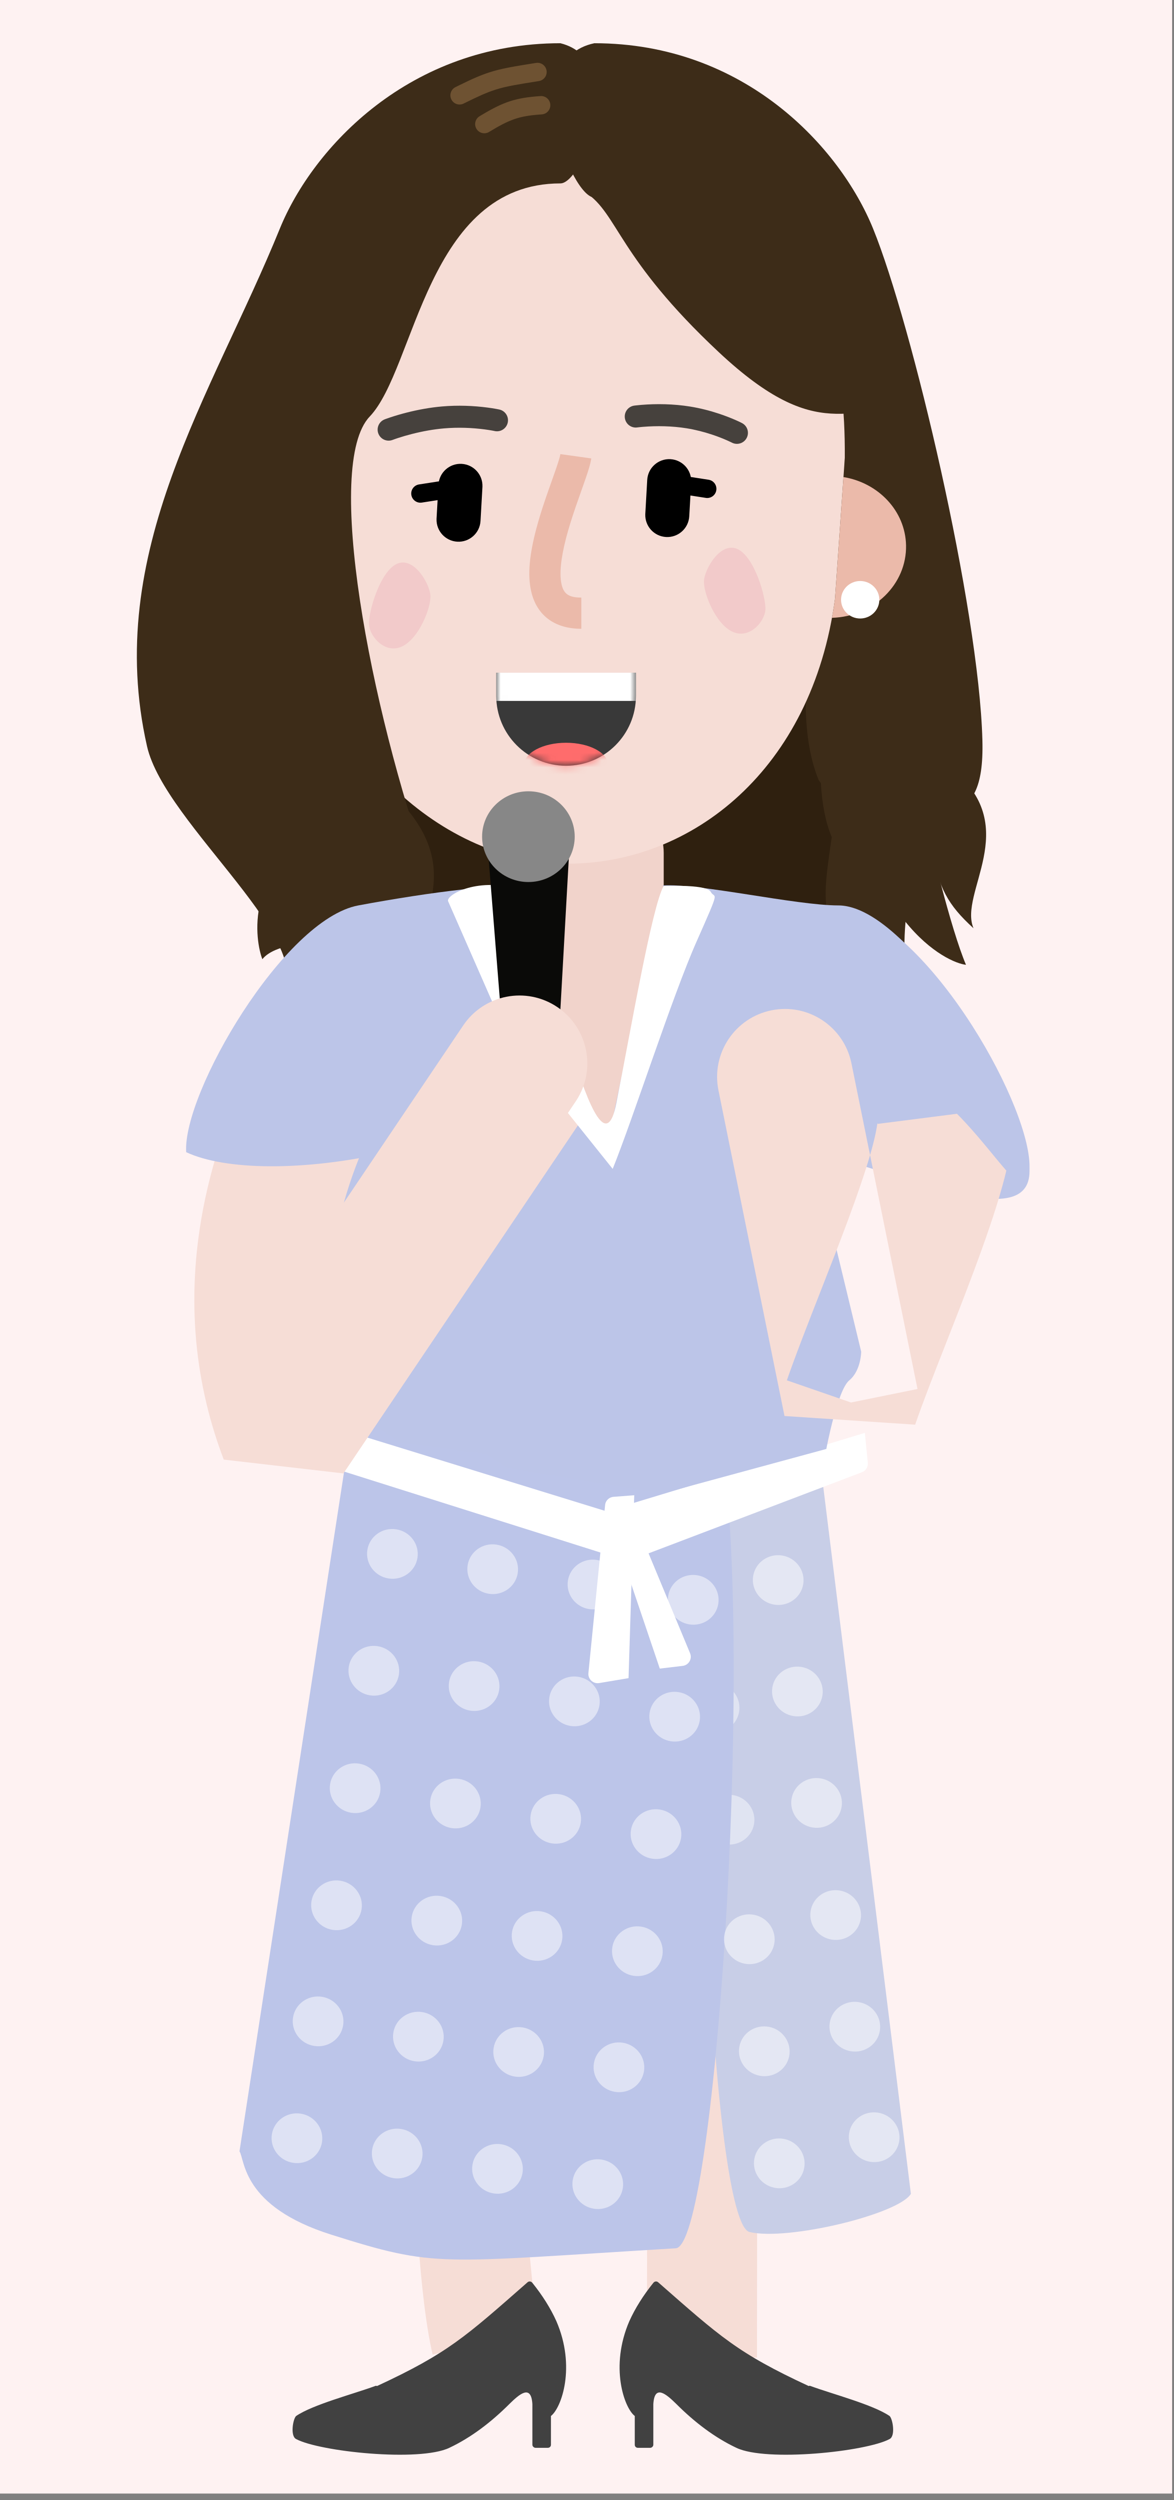 <svg width="163" height="347" viewBox="0 0 163 347" fill="none" xmlns="http://www.w3.org/2000/svg">
<rect x="0" y="0" width="163" height="347" fill="#808080" stroke="none"/>
<rect width="162.74" height="346.1" fill="#FEF2F2"/>
<path d="M47.624 116.139C46.155 105.889 53.275 96.435 63.527 95.023L101.059 89.853C112.269 88.309 122.549 96.44 123.631 107.707C124.686 118.697 116.561 128.384 105.554 129.258L67.775 132.257C57.873 133.043 49.035 125.974 47.624 116.139Z" fill="#2F200F"/>
<path d="M96.369 44.193C109.456 44.193 109.021 58.822 114.757 64.266C116.521 74.676 108.4 95.314 113.67 108.294C120.526 117.194 118.229 120.967 117.362 121.916C117.255 122.005 117.165 122.089 117.094 122.168C117.094 122.168 117.205 122.089 117.362 121.916C119.169 120.418 125.914 117.386 127.563 110.108C129.408 101.959 134.565 106.966 134.305 97.23C133.958 84.267 127.409 56.552 123.619 47.236C120.392 39.304 111.069 29.118 96.369 29.118C88.841 30.698 94.091 44.193 96.369 44.193Z" fill="#3D2C18"/>
<rect x="69.407" y="107.019" width="22.744" height="29.183" rx="11.372" fill="#F1D3CB"/>
<path d="M39.148 46.561C39.148 26.261 56.906 9.804 78.813 9.804C100.72 9.804 118.478 26.261 118.478 46.561L115.932 83.12C112.733 106.835 96.087 119.877 78.813 119.877C61.539 119.877 44.039 104.068 41.694 83.12L39.148 46.561Z" fill="#F6DDD6"/>
<path fill-rule="evenodd" clip-rule="evenodd" d="M68.899 93.368C68.898 93.41 68.898 93.451 68.898 93.493V96.582C68.898 101.941 73.24 106.286 78.597 106.286C83.954 106.286 88.297 101.941 88.297 96.582V93.493C88.297 93.451 88.296 93.41 88.296 93.368H68.899Z" fill="#393939"/>
<mask id="mask0_8_522" style="mask-type:luminance" maskUnits="userSpaceOnUse" x="68" y="91" width="21" height="16">
<path fill-rule="evenodd" clip-rule="evenodd" d="M69.056 91.741C68.952 92.309 68.898 92.895 68.898 93.493V96.581C68.898 101.941 73.24 106.286 78.597 106.286C83.954 106.286 88.297 101.941 88.297 96.581V93.493C88.297 92.895 88.243 92.309 88.139 91.741H69.056Z" fill="white"/>
</mask>
<g mask="url(#mask0_8_522)">
<path d="M78.597 109.334C81.827 109.334 84.446 107.937 84.446 106.213C84.446 104.49 81.827 103.093 78.597 103.093C75.367 103.093 72.748 104.49 72.748 106.213C72.748 107.937 75.367 109.334 78.597 109.334Z" fill="#FF6C6C"/>
<rect x="68.898" y="93.368" width="19.399" height="3.919" fill="white"/>
</g>
<path d="M61.383 56.414C63.575 56.225 65.729 56.312 67.71 56.572C68.09 56.622 68.436 56.675 68.747 56.729L69.01 56.777C69.154 56.804 69.262 56.826 69.331 56.841C70.155 57.023 70.676 57.838 70.494 58.663C70.317 59.468 69.534 59.984 68.73 59.838L68.569 59.805C68.51 59.793 68.432 59.778 68.337 59.761C68.04 59.708 67.697 59.654 67.312 59.603C65.536 59.37 63.596 59.291 61.646 59.46C60.184 59.586 58.695 59.855 57.238 60.224C56.506 60.41 55.831 60.608 55.23 60.806L55.03 60.873C54.966 60.895 54.905 60.916 54.847 60.936L54.613 61.02L54.509 61.058C53.722 61.363 52.838 60.971 52.533 60.184C52.229 59.397 52.62 58.512 53.407 58.207L53.567 58.147C53.724 58.09 53.934 58.016 54.195 57.929L54.275 57.903C54.941 57.683 55.684 57.465 56.488 57.261C58.095 56.853 59.743 56.556 61.383 56.414Z" fill="#46413D"/>
<path d="M89.042 56.197C91.157 56.025 93.501 56.056 95.826 56.43C97.204 56.653 98.557 56.998 99.86 57.432C100.691 57.709 101.454 58.007 102.134 58.305L102.369 58.41C102.665 58.544 102.885 58.651 103.023 58.724C103.771 59.114 104.061 60.038 103.67 60.786C103.289 61.516 102.4 61.81 101.663 61.46L101.48 61.369L101.445 61.352C101.292 61.278 101.111 61.195 100.905 61.104C100.308 60.842 99.632 60.578 98.894 60.332C97.74 59.947 96.546 59.643 95.34 59.448C93.29 59.118 91.179 59.091 89.289 59.244L89.066 59.264C88.995 59.27 88.927 59.277 88.862 59.283L88.565 59.316L88.481 59.327C87.645 59.444 86.873 58.861 86.756 58.025C86.639 57.188 87.222 56.416 88.058 56.299L88.242 56.276C88.438 56.252 88.707 56.224 89.042 56.197Z" fill="#46413D"/>
<path d="M65.034 66.177C65.729 66.07 66.379 66.546 66.487 67.241C66.592 67.918 66.143 68.553 65.478 68.685L65.424 68.695L58.565 69.757C57.87 69.865 57.22 69.389 57.112 68.693C57.008 68.016 57.456 67.382 58.121 67.249L58.176 67.24L65.034 66.177Z" fill="black"/>
<path d="M90.077 66.591C90.182 65.914 90.801 65.444 91.475 65.519L91.53 65.527L98.388 66.589C99.083 66.696 99.559 67.347 99.452 68.042C99.347 68.719 98.728 69.189 98.054 69.114L97.999 69.106L91.141 68.044C90.446 67.937 89.97 67.286 90.077 66.591Z" fill="black"/>
<path d="M60.88 67.263C60.975 65.577 62.418 64.288 64.103 64.384C65.762 64.478 67.036 65.879 66.984 67.531L66.981 67.609L66.715 72.306C66.619 73.992 65.176 75.281 63.491 75.185C61.832 75.091 60.558 73.69 60.61 72.038L60.613 71.96L60.88 67.263Z" fill="black"/>
<path d="M89.862 66.612C89.958 64.927 91.401 63.638 93.085 63.733C94.744 63.827 96.019 65.228 95.967 66.881L95.963 66.958L95.697 71.656C95.602 73.341 94.159 74.631 92.474 74.535C90.815 74.441 89.54 73.04 89.593 71.388L89.596 71.31L89.862 66.612Z" fill="black"/>
<path d="M77.805 63.028L82.091 63.629L82.072 63.759C81.972 64.371 81.754 65.117 81.367 66.253L79.979 70.204C79.934 70.334 79.895 70.448 79.863 70.543C79.367 71.999 78.975 73.26 78.657 74.451L78.57 74.785C77.86 77.547 77.644 79.701 77.97 81.118C78.262 82.389 78.922 82.924 80.62 82.942L80.712 82.943V87.274C76.943 87.274 74.505 85.363 73.752 82.089C73.215 79.758 73.529 76.885 74.475 73.335C74.78 72.19 75.143 71.004 75.585 69.683L75.883 68.805C76.28 67.659 77.088 65.384 77.148 65.212L77.256 64.898C77.565 63.99 77.739 63.403 77.794 63.093L77.805 63.028Z" fill="#EBBAAA"/>
<path d="M106.267 84.638C106.157 86.312 104.027 88.786 101.673 87.671C99.319 86.556 97.632 82.274 97.741 80.6C97.851 78.927 100.07 75.106 102.424 76.221C104.779 77.336 106.377 82.965 106.267 84.638Z" fill="#F2CACA"/>
<path d="M51.234 86.69C51.344 88.364 53.474 90.838 55.829 89.722C58.183 88.608 59.87 84.326 59.76 82.652C59.65 80.978 57.431 77.158 55.077 78.273C52.723 79.388 51.124 85.016 51.234 86.69Z" fill="#F2CACA"/>
<path d="M51.329 57.819C57.695 51.147 59.222 25.456 77.81 25.456C81.046 25.456 87.358 8.37 77.81 6C56.931 6 43.436 20.467 38.853 31.733C29.426 54.904 14.302 76.603 20.413 103.582C22.893 114.534 44.938 131.129 38.853 138.634C32.768 146.139 49.68 130.619 59.61 121.391C51.329 98.017 44.964 64.491 51.329 57.819Z" fill="#3D2C18"/>
<path d="M74.427 8.733C75.121 8.622 75.773 9.096 75.884 9.79C75.995 10.485 75.522 11.138 74.827 11.249L72.759 11.582C72.177 11.678 71.796 11.746 71.376 11.824C70.352 12.016 69.589 12.197 68.859 12.426L68.738 12.465C67.609 12.829 66.457 13.336 64.373 14.374C63.743 14.687 62.979 14.431 62.666 13.801C62.353 13.171 62.609 12.407 63.238 12.093L63.664 11.882C65.594 10.93 66.764 10.425 67.957 10.04C68.791 9.771 69.635 9.564 70.724 9.355L71.486 9.215C72.112 9.104 72.864 8.982 74.427 8.733Z" fill="#6E5232"/>
<path d="M75.05 13.335C75.752 13.287 76.359 13.818 76.406 14.52C76.454 15.222 75.923 15.829 75.222 15.876L74.91 15.899C72.011 16.12 70.721 16.605 67.903 18.314C67.301 18.678 66.519 18.486 66.154 17.885C65.79 17.283 65.982 16.5 66.583 16.135L66.897 15.946C69.936 14.13 71.603 13.568 75.05 13.335Z" fill="#6E5232"/>
<path d="M49.609 126.693C52.953 126.853 57.634 122.983 59.557 121.028C59.038 127.631 54.348 130.062 52.3 131.228C49.574 132.781 48.264 138.264 46.475 140.572C46.008 139.405 41.27 134.537 42.19 130.917C43.34 126.392 45.43 126.492 49.609 126.693Z" fill="#3D2C18"/>
<path d="M50.438 113.879C47.764 108.729 48.269 99.391 47.51 94.298C53.076 101.627 53.773 108.978 56.668 112.507C64.442 121.985 56.938 128.865 58.077 134.082C55.14 130.216 54.385 127.722 54.385 122.359C54.385 115.195 53.709 120.18 50.438 113.879Z" fill="#3D2C18"/>
<path d="M43.596 120.884C46.939 121.045 51.621 117.175 53.544 115.22C53.025 121.822 53.513 136.9 49.435 133.373C45.357 129.847 38.217 130.828 36.428 133.136C35.961 131.969 35.257 128.729 36.177 125.109C37.327 120.584 39.416 120.684 43.596 120.884Z" fill="#3D2C18"/>
<path d="M82.518 27.411C101.105 27.411 94.933 36.502 114.476 46.383C118.073 52.689 117.952 65.85 115.661 86.23C114.213 99.107 111.993 112.343 116.998 118.84C121.414 124.573 123.062 127.534 123.416 129.005C122.681 129.304 121.992 129.028 121.22 129.892C121.22 129.892 123.984 131.366 123.416 129.005C124.377 128.613 125.416 127.236 126.822 121.029C129.443 109.456 136.768 116.567 136.398 102.738C135.906 84.328 126.604 44.965 121.22 31.733C116.637 20.467 103.397 6 82.518 6C71.826 8.245 79.282 27.411 82.518 27.411Z" fill="#3D2C18"/>
<path fill-rule="evenodd" clip-rule="evenodd" d="M115.515 85.753C121.317 85.58 125.912 81.09 125.797 75.683C125.695 70.917 121.968 67.019 117.11 66.214L115.932 83.12C115.812 84.013 115.673 84.89 115.515 85.753Z" fill="#EBBAAA"/>
<path d="M119.431 85.847C120.898 85.847 122.087 84.682 122.087 83.245C122.087 81.808 120.898 80.643 119.431 80.643C117.963 80.643 116.774 81.808 116.774 83.245C116.774 84.682 117.963 85.847 119.431 85.847Z" fill="white"/>
<path d="M122.62 111.736C123.42 106.136 120.245 94.987 118.558 90.113C125.386 96.334 127.05 106.335 127.887 110.787C129 116.714 132.034 128.985 134.118 133.914C132.805 133.772 129.273 132.362 125.649 127.862C121.119 122.237 121.619 118.737 122.62 111.736Z" fill="#3D2C18"/>
<path d="M123.917 110.324C120.336 105.733 119.107 96.46 117.419 91.586C124.248 97.807 128.984 104.047 132.482 107.004C141.879 114.948 133.078 123.91 135.162 128.839C131.559 125.558 130.355 123.238 129.365 117.964C128.041 110.918 128.298 115.941 123.917 110.324Z" fill="#3D2C18"/>
<path d="M115.313 117.365C116.113 111.764 117 107.658 115.313 102.784C122.141 109.005 133.989 113.304 129.519 117.444C125.048 121.584 124.727 134.614 126.811 139.543C125.498 139.4 121.966 137.991 118.342 133.491C113.812 127.866 114.312 124.366 115.313 117.365Z" fill="#3D2C18"/>
<path d="M111.724 41.316C114.191 46.428 123.089 54.044 127.229 57.212C118.036 55.68 113.844 62.027 99.803 48.884C85.761 35.741 85.838 29.731 81.336 26.729C82.513 26.143 94.611 27.645 100.161 29.46C107.098 31.729 108.64 34.925 111.724 41.316Z" fill="#3D2C18"/>
<path d="M102.248 233.833C103.968 241.542 104.755 258.418 105.017 284.175L105.051 287.97C105.111 295.379 105.126 302.205 105.117 312.523L105.1 326.605L105.1 327.22H89.823L89.842 309.573C89.846 300.419 89.826 294.055 89.766 287L89.749 285.192C89.51 260.584 88.754 243.789 87.38 237.359L87.337 237.163L102.248 233.833Z" fill="#F6DDD6"/>
<path d="M60.051 232.4L74.961 235.73C73.643 241.637 72.632 258.967 72.506 277.865L72.502 278.439C72.388 298.495 73.277 315.904 74.896 323.128L74.945 323.344L60.066 326.811C58.072 318.244 57.122 300.182 57.222 278.994L57.225 278.351C57.34 258.329 58.379 240.165 60.001 232.625L60.051 232.4Z" fill="#F6DDD6"/>
<path d="M126.469 304.501L113.738 201.818H99.48C95.406 234.634 98.767 308.524 104.063 309.795C109.359 311.064 124.772 307.324 126.469 304.501Z" fill="#C8CEE7"/>
<path opacity="0.44" d="M95.693 236.328C95.323 238.2 96.569 240.023 98.477 240.4C100.384 240.778 102.23 239.566 102.6 237.695C102.97 235.824 101.723 234.001 99.816 233.623C97.909 233.246 96.062 234.457 95.693 236.328Z" fill="white"/>
<path opacity="0.44" d="M97.771 251.88C97.401 253.752 98.648 255.575 100.555 255.952C102.462 256.33 104.309 255.119 104.678 253.247C105.048 251.376 103.802 249.553 101.895 249.175C99.987 248.798 98.141 250.009 97.771 251.88Z" fill="white"/>
<path d="M33.251 298.596L51.378 180.865L100.417 201.819C104.491 232.748 99.251 311.731 93.825 312.057C60.559 314.057 60.73 314.816 45.982 310.162C33.582 306.249 34.027 299.812 33.251 298.596Z" fill="#BCC5E9"/>
<path d="M83.44 215.509L37.824 201.11C37.185 200.908 36.812 200.246 36.97 199.594L37.962 195.514L85.096 210.045V214.294C85.096 215.154 84.26 215.767 83.44 215.509Z" fill="white"/>
<path d="M81.696 232.217L84.016 208.885C84.076 208.278 84.564 207.804 85.177 207.757L88.058 207.537L87.268 232.923L83.192 233.606C82.358 233.746 81.613 233.054 81.696 232.217Z" fill="white"/>
<path d="M95.811 229.465L88.408 211.655C88.173 211.09 87.57 210.773 86.971 210.899L84.763 211.364L91.608 231.596L94.784 231.22C95.623 231.121 96.135 230.246 95.811 229.465Z" fill="white"/>
<path d="M90.053 215.6L119.675 204.341C120.213 204.136 120.546 203.597 120.489 203.024L120.077 198.881L86.722 208.983L88.377 214.76C88.582 215.477 89.356 215.865 90.053 215.6Z" fill="white"/>
<path d="M87.381 322.168C88.186 320.38 89.313 318.592 90.709 316.857C90.87 316.648 91.138 316.594 91.353 316.752C99.994 324.324 102.383 326.588 112.292 331.182C112.346 331.128 112.453 331.128 112.56 331.182C115.566 332.285 121.202 333.757 123.509 335.334C123.939 335.703 124.368 338.113 123.509 338.536C120.289 340.271 106.427 341.749 102.24 339.752C99.235 338.333 96.452 336.218 93.876 333.643C92.534 332.328 90.87 330.856 90.709 333.696V339.331C90.709 339.543 90.494 339.752 90.279 339.752H88.562C88.293 339.752 88.132 339.543 88.132 339.331V335.334C86.656 334.2 84.644 328.479 87.381 322.168Z" fill="#414141"/>
<path d="M77.245 322.168C76.44 320.38 75.313 318.592 73.917 316.857C73.756 316.648 73.488 316.594 73.273 316.752C64.632 324.324 62.243 326.588 52.334 331.182C52.281 331.128 52.173 331.128 52.066 331.182C49.06 332.285 43.425 333.757 41.117 335.334C40.687 335.703 40.258 338.113 41.117 338.536C44.337 340.271 58.199 341.749 62.386 339.752C65.391 338.333 68.174 336.218 70.751 333.643C72.093 332.328 73.756 330.856 73.917 333.696V339.331C73.917 339.543 74.132 339.752 74.347 339.752H76.064C76.333 339.752 76.494 339.543 76.494 339.331V335.334C77.97 334.2 79.983 328.479 77.245 322.168Z" fill="#414141"/>
<g opacity="0.5">
<path d="M92.774 221.498C92.474 223.382 93.789 225.156 95.71 225.462C97.63 225.767 99.43 224.488 99.729 222.604C100.028 220.721 98.714 218.946 96.793 218.641C94.872 218.336 93.073 219.615 92.774 221.498Z" fill="white"/>
<path d="M104.569 218.757C104.27 220.641 105.584 222.415 107.505 222.721C109.425 223.026 111.225 221.747 111.524 219.864C111.824 217.98 110.509 216.206 108.588 215.9C106.668 215.595 104.868 216.874 104.569 218.757Z" fill="white"/>
<path d="M107.233 234.224C106.934 236.107 108.248 237.882 110.169 238.187C112.09 238.493 113.889 237.214 114.189 235.33C114.488 233.447 113.173 231.672 111.253 231.367C109.332 231.061 107.532 232.34 107.233 234.224Z" fill="white"/>
<path d="M109.898 249.69C109.599 251.574 110.913 253.348 112.834 253.654C114.755 253.959 116.554 252.68 116.853 250.796C117.153 248.913 115.838 247.138 113.917 246.833C111.997 246.528 110.197 247.807 109.898 249.69Z" fill="white"/>
<path d="M112.547 265.251C112.248 267.135 113.562 268.909 115.483 269.215C117.404 269.52 119.203 268.241 119.502 266.357C119.802 264.474 118.487 262.7 116.566 262.394C114.646 262.089 112.846 263.368 112.547 265.251Z" fill="white"/>
<path d="M115.206 280.748C114.907 282.631 116.222 284.406 118.142 284.711C120.063 285.017 121.863 283.737 122.162 281.854C122.461 279.971 121.147 278.196 119.226 277.891C117.305 277.585 115.506 278.864 115.206 280.748Z" fill="white"/>
<path d="M117.891 296.089C117.592 297.973 118.906 299.747 120.827 300.053C122.748 300.358 124.547 299.079 124.847 297.195C125.146 295.312 123.831 293.537 121.911 293.232C119.99 292.927 118.19 294.206 117.891 296.089Z" fill="white"/>
<path d="M100.583 268.479C100.213 270.35 101.46 272.173 103.367 272.551C105.275 272.928 107.121 271.717 107.49 269.845C107.86 267.974 106.614 266.151 104.706 265.774C102.799 265.396 100.953 266.608 100.583 268.479Z" fill="white"/>
<path d="M102.663 284.032C102.293 285.903 103.539 287.726 105.447 288.103C107.354 288.48 109.2 287.269 109.57 285.398C109.94 283.526 108.693 281.703 106.786 281.326C104.879 280.949 103.033 282.16 102.663 284.032Z" fill="white"/>
<path d="M104.742 299.584C104.372 301.456 105.619 303.279 107.526 303.656C109.434 304.033 111.28 302.822 111.649 300.951C112.019 299.079 110.773 297.256 108.865 296.879C106.958 296.502 105.112 297.713 104.742 299.584Z" fill="white"/>
<path d="M90.194 237.719C89.895 239.603 91.209 241.377 93.13 241.683C95.051 241.988 96.85 240.709 97.15 238.826C97.449 236.942 96.134 235.168 94.214 234.862C92.293 234.557 90.493 235.836 90.194 237.719Z" fill="white"/>
<path d="M87.6 254.018C87.301 255.902 88.616 257.676 90.537 257.982C92.457 258.287 94.257 257.008 94.556 255.124C94.855 253.241 93.541 251.466 91.62 251.161C89.699 250.856 87.9 252.135 87.6 254.018Z" fill="white"/>
<path d="M85.015 270.273C84.716 272.156 86.031 273.93 87.951 274.236C89.872 274.541 91.672 273.262 91.971 271.379C92.27 269.495 90.956 267.721 89.035 267.415C87.114 267.11 85.314 268.389 85.015 270.273Z" fill="white"/>
<path d="M82.456 286.383C82.156 288.267 83.471 290.041 85.391 290.346C87.312 290.652 89.112 289.373 89.411 287.489C89.71 285.606 88.396 283.831 86.475 283.526C84.554 283.22 82.755 284.5 82.456 286.383Z" fill="white"/>
<path d="M78.851 219.373C78.552 221.257 79.866 223.031 81.787 223.337C83.707 223.642 85.507 222.363 85.806 220.479C86.106 218.596 84.791 216.822 82.87 216.516C80.95 216.211 79.15 217.49 78.851 219.373Z" fill="white"/>
<path d="M76.271 235.595C75.972 237.478 77.286 239.252 79.207 239.558C81.128 239.863 82.927 238.584 83.227 236.701C83.526 234.817 82.211 233.043 80.291 232.737C78.37 232.432 76.57 233.711 76.271 235.595Z" fill="white"/>
<path d="M73.677 251.893C73.377 253.777 74.692 255.551 76.613 255.857C78.533 256.162 80.333 254.883 80.632 253C80.931 251.116 79.617 249.342 77.696 249.036C75.775 248.731 73.976 250.01 73.677 251.893Z" fill="white"/>
<path d="M71.092 268.148C70.793 270.031 72.107 271.806 74.028 272.111C75.949 272.417 77.748 271.137 78.047 269.254C78.347 267.371 77.032 265.596 75.112 265.291C73.191 264.985 71.391 266.264 71.092 268.148Z" fill="white"/>
<path d="M68.533 284.258C68.233 286.142 69.548 287.916 71.469 288.222C73.389 288.527 75.189 287.248 75.488 285.365C75.787 283.481 74.473 281.707 72.552 281.401C70.632 281.096 68.832 282.375 68.533 284.258Z" fill="white"/>
<path d="M64.928 217.249C64.629 219.132 65.943 220.907 67.864 221.212C69.784 221.518 71.584 220.238 71.883 218.355C72.182 216.471 70.868 214.697 68.947 214.392C67.026 214.086 65.227 215.365 64.928 217.249Z" fill="white"/>
<path d="M62.348 233.47C62.049 235.353 63.364 237.128 65.284 237.433C67.205 237.738 69.005 236.459 69.304 234.576C69.603 232.692 68.289 230.918 66.368 230.612C64.447 230.307 62.648 231.586 62.348 233.47Z" fill="white"/>
<path d="M59.753 249.768C59.454 251.652 60.768 253.426 62.689 253.732C64.61 254.037 66.409 252.758 66.709 250.875C67.008 248.991 65.693 247.217 63.773 246.911C61.852 246.606 60.052 247.885 59.753 249.768Z" fill="white"/>
<path d="M57.168 266.023C56.869 267.907 58.183 269.681 60.104 269.987C62.025 270.292 63.825 269.013 64.124 267.129C64.423 265.246 63.108 263.471 61.188 263.166C59.267 262.861 57.467 264.14 57.168 266.023Z" fill="white"/>
<path d="M54.61 282.131C54.311 284.015 55.625 285.789 57.546 286.095C59.467 286.4 61.266 285.121 61.565 283.237C61.864 281.354 60.55 279.58 58.629 279.274C56.709 278.969 54.909 280.248 54.61 282.131Z" fill="white"/>
<path d="M51.005 215.124C50.706 217.007 52.02 218.782 53.941 219.087C55.861 219.393 57.661 218.113 57.96 216.23C58.26 214.347 56.945 212.572 55.024 212.267C53.104 211.961 51.304 213.24 51.005 215.124Z" fill="white"/>
<path d="M48.425 231.345C48.126 233.228 49.441 235.003 51.361 235.308C53.282 235.614 55.081 234.335 55.381 232.451C55.68 230.568 54.365 228.793 52.445 228.488C50.524 228.182 48.724 229.462 48.425 231.345Z" fill="white"/>
<path d="M45.83 247.644C45.53 249.527 46.845 251.302 48.766 251.607C50.686 251.912 52.486 250.633 52.785 248.75C53.084 246.866 51.77 245.092 49.849 244.786C47.928 244.481 46.129 245.76 45.83 247.644Z" fill="white"/>
<path d="M43.245 263.899C42.945 265.782 44.26 267.557 46.181 267.862C48.101 268.167 49.901 266.888 50.2 265.005C50.499 263.121 49.185 261.347 47.264 261.041C45.343 260.736 43.544 262.015 43.245 263.899Z" fill="white"/>
<path d="M40.687 280.009C40.388 281.893 41.702 283.667 43.623 283.972C45.544 284.278 47.343 282.999 47.642 281.115C47.942 279.232 46.627 277.457 44.706 277.152C42.786 276.846 40.986 278.126 40.687 280.009Z" fill="white"/>
<path d="M79.517 302.603C79.218 304.487 80.533 306.261 82.454 306.567C84.374 306.872 86.174 305.593 86.473 303.709C86.772 301.826 85.458 300.051 83.537 299.746C81.616 299.441 79.817 300.72 79.517 302.603Z" fill="white"/>
<path d="M65.595 300.479C65.295 302.362 66.61 304.136 68.531 304.442C70.451 304.747 72.251 303.468 72.55 301.585C72.849 299.701 71.535 297.927 69.614 297.621C67.694 297.316 65.894 298.595 65.595 300.479Z" fill="white"/>
<path d="M51.672 298.354C51.373 300.237 52.687 302.012 54.608 302.317C56.529 302.623 58.328 301.344 58.627 299.46C58.927 297.577 57.612 295.802 55.691 295.497C53.771 295.191 51.971 296.47 51.672 298.354Z" fill="white"/>
<path d="M37.749 296.229C37.45 298.113 38.764 299.887 40.685 300.193C42.606 300.498 44.405 299.219 44.705 297.335C45.004 295.452 43.689 293.678 41.769 293.372C39.848 293.067 38.048 294.346 37.749 296.229Z" fill="white"/>
</g>
<path d="M105.634 129.92L119.568 187.601C119.568 187.601 119.568 190.22 117.912 191.592C116.257 192.964 114.73 201.111 114.73 201.111L92.013 207.282C92.013 207.282 72.386 204.08 70.55 203.76C70.089 203.68 67.56 201.819 67.56 201.819L55.536 200.199C55.536 200.199 47.892 195.209 46.364 193.088C44.837 190.968 45.473 186.977 45.473 186.977L47.228 156.613L57.639 129.92L76.537 132.414L105.634 129.92Z" fill="#BCC5E8"/>
<path d="M56.827 147.316L55.869 148.908C55.359 149.758 54.774 150.741 54.457 151.294C53.335 153.248 52.311 155.195 51.349 157.265C49.084 162.142 47.423 167.14 46.54 172.257L46.489 172.555L66.857 142.331C69.737 138.058 75.504 136.898 79.805 139.699L79.935 139.785C84.206 142.667 85.365 148.437 82.566 152.74L82.48 152.87L47.683 204.506L31.067 202.59C27.261 192.585 26.221 182.377 27.503 172.195C28.512 164.175 30.89 156.58 34.264 149.318C35.395 146.883 36.584 144.603 37.863 142.351L38.184 141.791C38.591 141.086 39.235 140.004 39.755 139.136L40.668 137.622C43.315 133.284 48.931 131.828 53.35 134.334L53.485 134.412C57.97 137.052 59.466 142.83 56.827 147.316Z" fill="#F6DDD6"/>
<path d="M49.751 125.671C60.104 123.747 69.575 122.605 74.618 122.946L54.016 159.918C42.017 162.643 31.166 162.416 25.849 159.918C25.34 151.735 39.398 127.595 49.751 125.671Z" fill="#BCC5E8"/>
<path d="M116.401 125.671C110.47 125.671 97.056 122.563 92.013 122.904L112.919 159.918C124.918 162.643 142.42 171.112 142.929 162.93C143.438 154.747 126.835 125.671 116.401 125.671Z" fill="#BCC5E8"/>
<path d="M73.205 132.487L90.242 130.61L84.495 158.024L73.205 139.327V132.487Z" fill="#F1D3CB"/>
<path d="M85.576 153.132C87.613 142.756 90.54 125.79 92.145 122.97C93.383 122.97 98.132 122.765 98.699 123.809C99.265 124.854 100.119 123.001 96.718 130.672C93.317 138.342 87.953 155.089 85.067 162.239L70.593 144.171L62.2 125.052C62.031 124.054 67.019 121.415 73.13 123.809C75.57 130.214 83.03 166.103 85.576 153.132Z" fill="white"/>
<path d="M67.56 115.634H79.17L77.388 147.601H70.106L67.56 115.634Z" fill="#0A0A08"/>
<path d="M73.365 122.424C76.916 122.424 79.794 119.605 79.794 116.127C79.794 112.649 76.916 109.829 73.365 109.829C69.815 109.829 66.936 112.649 66.936 116.127C66.936 119.605 69.815 122.424 73.365 122.424Z" fill="#878787"/>
<path fill-rule="evenodd" clip-rule="evenodd" d="M107.11 140.23C112.209 139.195 117.182 142.491 118.217 147.592L99.752 151.343C98.717 146.241 102.011 141.266 107.11 140.23ZM99.752 151.343L108.922 196.539L108.922 196.539L127.059 197.741L127.059 197.742C127.059 197.742 127.059 197.742 127.059 197.741C128.175 194.512 129.644 190.771 131.266 186.642C132.554 183.363 133.938 179.839 135.318 176.13C136.778 172.205 138.171 168.214 139.151 164.683C140 161.625 141.019 157.347 140.542 153.608L121.852 155.995C121.83 155.827 121.829 155.834 121.795 156.063C121.734 156.47 121.568 157.577 120.996 159.639C120.934 159.864 120.869 160.093 120.801 160.327L118.217 147.592L99.752 151.343ZM120.801 160.327C120.041 162.943 118.949 166.088 117.66 169.553C116.574 172.471 115.284 175.768 114.003 179.042C112.201 183.646 110.419 188.202 109.25 191.586L127.059 197.741L127.059 197.741L118.155 194.664L127.387 192.789L120.801 160.327Z" fill="#F6DDD6"/>
<path d="M117.589 125.921C111.657 125.921 128.936 141.934 123.893 142.275L122.567 148.052C134.566 150.778 142.42 170.53 142.929 162.348C143.438 154.166 129.741 129.485 117.589 125.921Z" fill="#BCC5E8"/>
<path d="M64.311 142.331C67.22 138.015 73.075 136.875 77.389 139.785C81.66 142.667 82.819 148.437 80.02 152.74L79.934 152.87L62.535 178.688C59.626 183.004 53.771 184.144 49.457 181.234C45.186 178.353 44.027 172.582 46.827 168.279L46.913 168.149L64.311 142.331Z" fill="#F6DDD6"/>
</svg>
